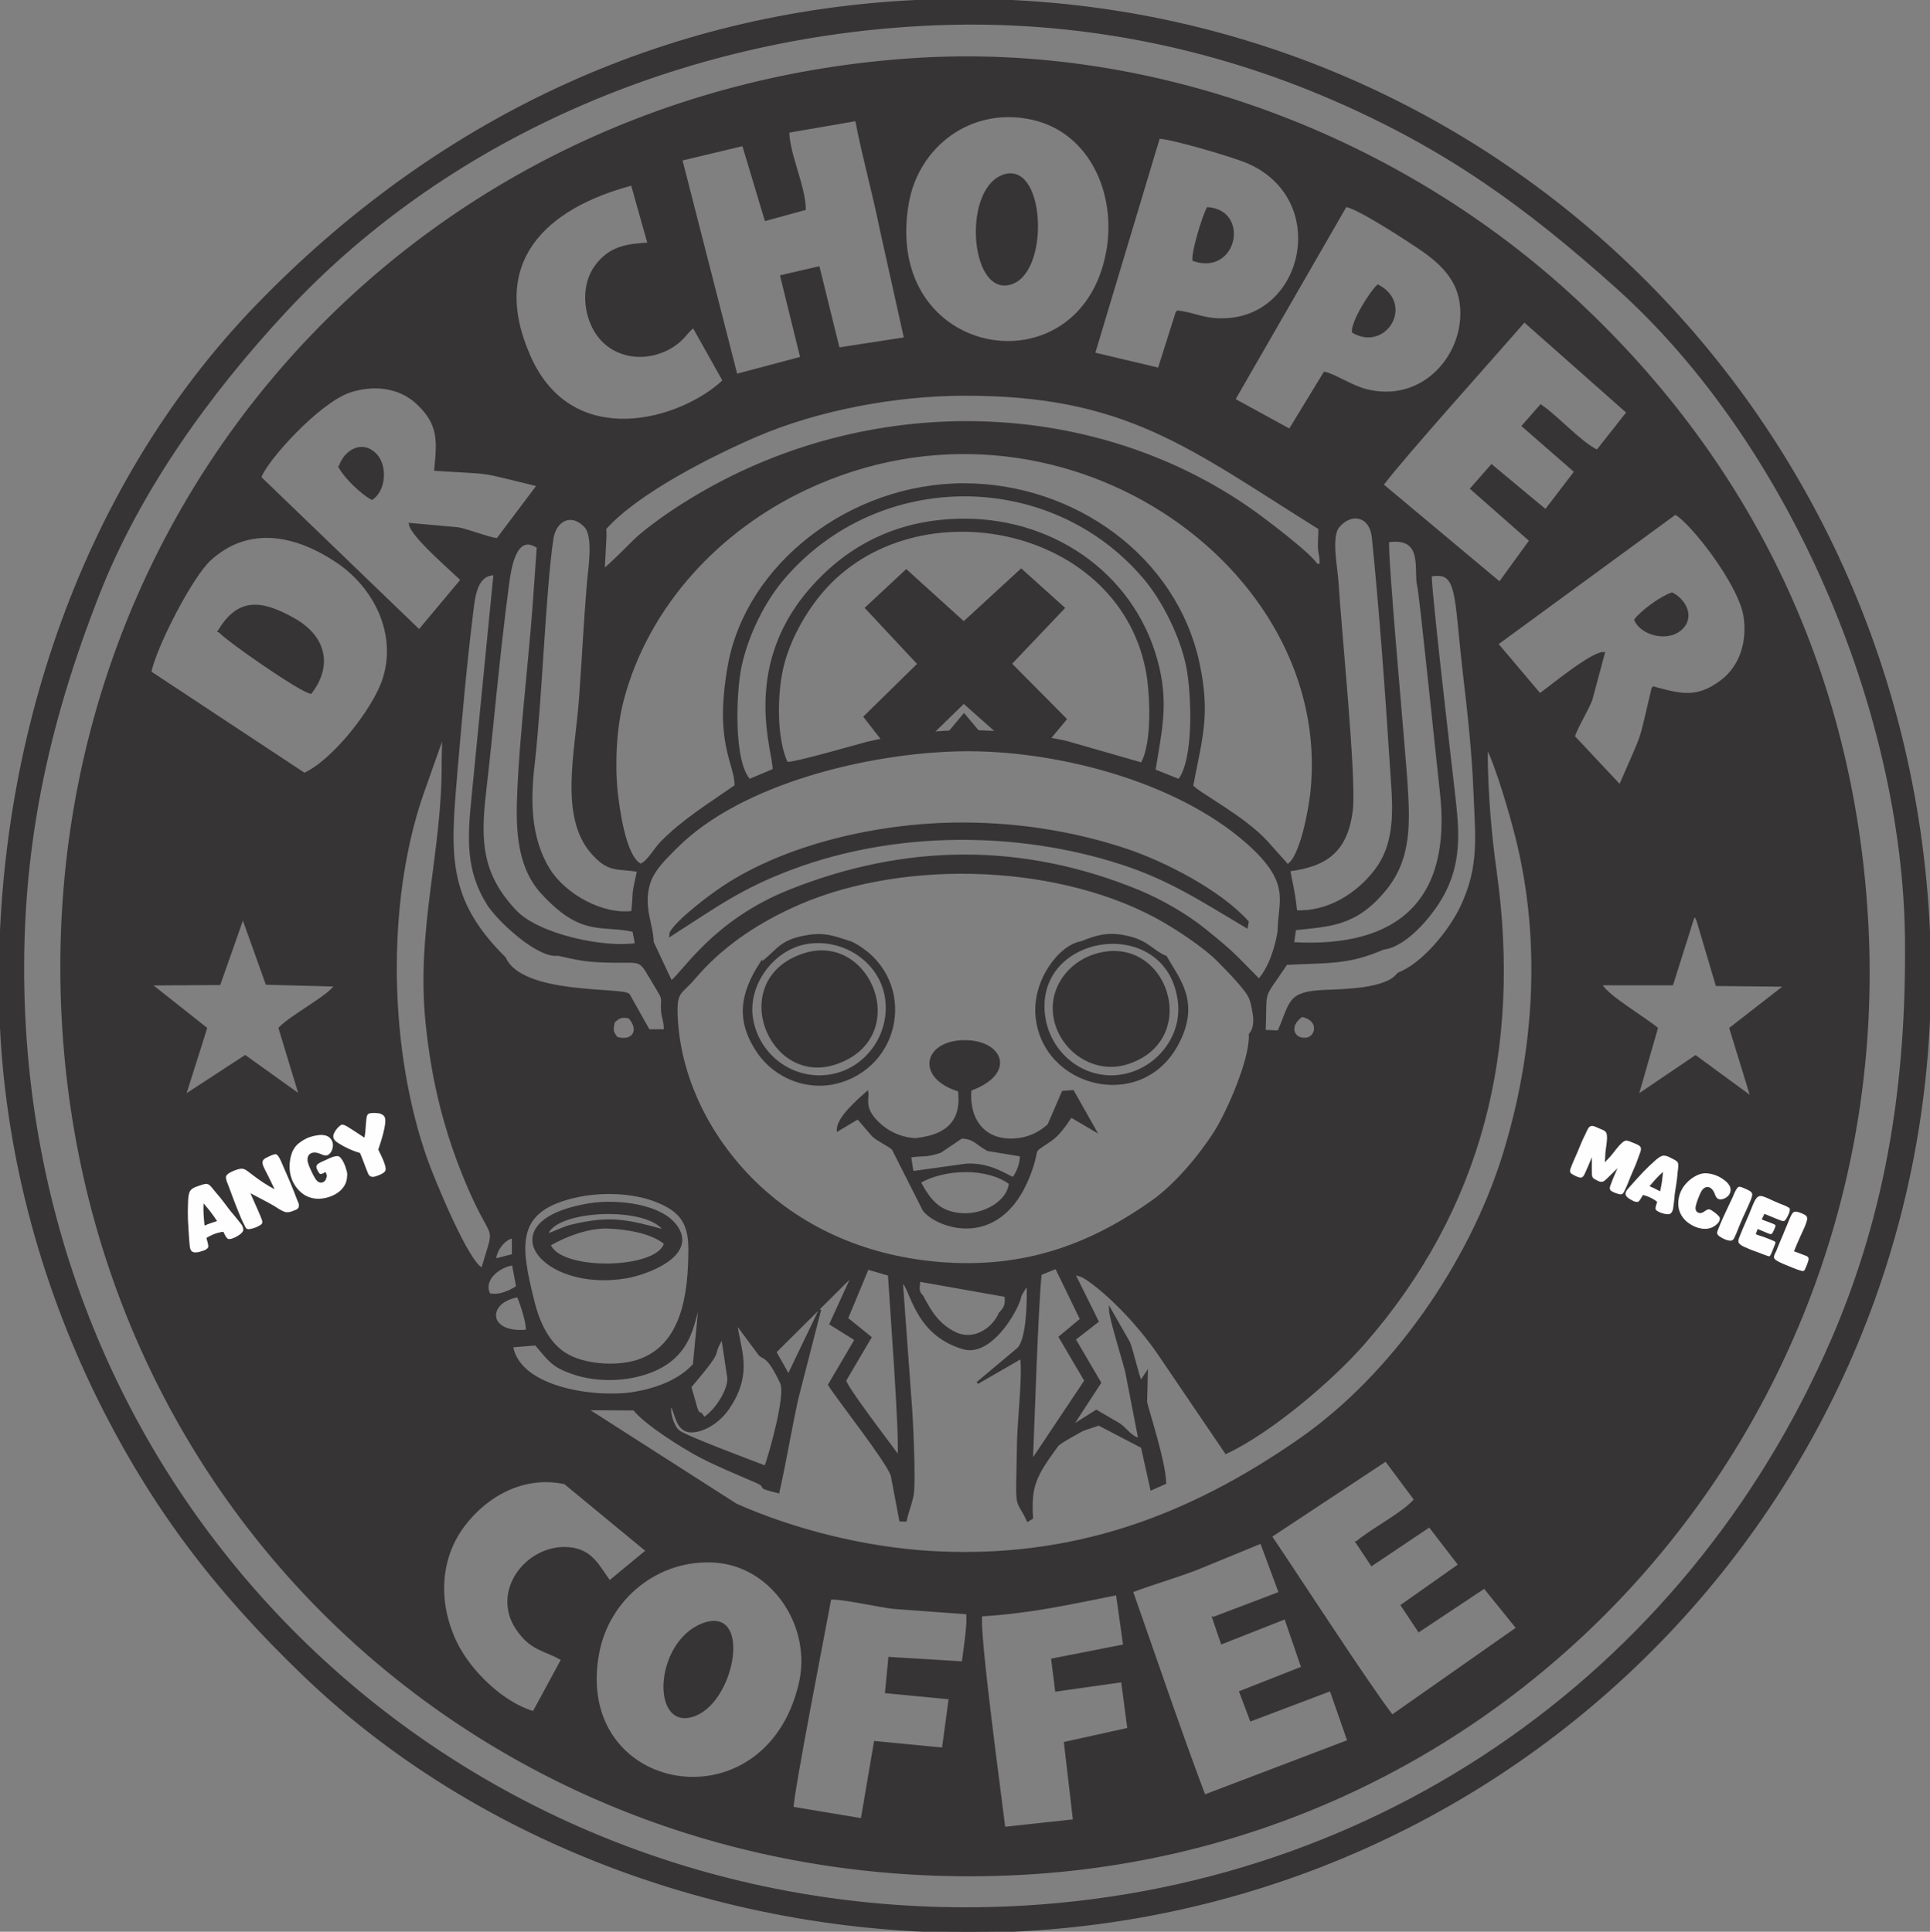 <?xml version="1.0" encoding="UTF-8"?>
<!DOCTYPE svg PUBLIC "-//W3C//DTD SVG 1.1//EN" "http://www.w3.org/Graphics/SVG/1.1/DTD/svg11.dtd">
<!-- Creator: CorelDRAW -->
<svg xmlns="http://www.w3.org/2000/svg" xml:space="preserve" width="64.92mm" height="64.99mm" style="shape-rendering:geometricPrecision; text-rendering:geometricPrecision; image-rendering:optimizeQuality; fill-rule:evenodd; clip-rule:evenodd"
viewBox="0 0 64.92 64.99"
 xmlns:xlink="http://www.w3.org/1999/xlink">
 <rect x="0" y="0" width="64.92" height="64.99" fill="#808080" stroke="none"/>
 <defs>
  <style type="text/css">
   <![CDATA[
    .str0 {stroke:#373435;stroke-width:0.076}
    .fil0 {fill:#373435}
    .fil1 {fill:#FEFEFE;fill-rule:nonzero}
   ]]>
  </style>
 </defs>
 <g id="Capa_x0020_1">
  <g id="_340329152">
   <path id="_339963976" class="fil0 str0" d="M31.657 0.807c4.555,-0.154 9.031,0.721 13.211,2.537 3.788,1.646 6.475,3.59 9.524,6.325 5.803,5.205 9.656,14.217 9.725,21.963 0.042,4.691 -0.595,9.053 -2.461,13.388 -4.959,11.521 -15.794,18.868 -28.34,19.175 -17.7,0.433 -32.129,-13.099 -32.533,-30.834 -0.109,-4.781 0.786,-8.929 2.518,-13.353 1.383,-3.532 3.732,-6.784 6.299,-9.545 5.643,-6.068 13.828,-9.378 22.056,-9.656zm-8.028 53.845c-1.611,0.63 -1.702,3.64 -0.232,3.033 1.322,-0.546 1.837,-3.66 0.232,-3.033zm3.277 1.996c-1.155,4.92 -7.673,3.751 -6.791,-1.024 0.346,-1.874 2.045,-3.24 3.978,-3.087 1.91,0.151 3.267,2.182 2.813,4.111zm-8.421 -14.772c0.542,-0.311 1.299,-0.6 1.95,-0.581 0.597,0.018 1.478,0.148 1.937,0.536 -0.229,0.919 -3.555,0.974 -3.887,0.044zm-0.091 -0.341c0.255,-0.88 3.426,-1.014 3.965,-0.128 -1.233,-0.332 -1.799,-0.493 -3.142,-0.168 -0.296,0.071 -0.609,0.253 -0.823,0.296zm1.447 -1.017c-3.495,0.564 -1.605,2.94 1.231,2.45 0.68,-0.117 2.381,-0.736 1.669,-1.718 -0.538,-0.743 -2.053,-0.869 -2.9,-0.732zm15.274 -6.354c-0.355,-2.849 4.19,-3.477 4.545,-0.456 0.143,1.218 -0.794,2.329 -1.992,2.488 -1.278,0.17 -2.398,-0.792 -2.552,-2.032zm1.262 -2.461c-0.718,0.112 -1.618,1.281 -1.507,2.483 0.219,2.359 3.462,3.196 4.696,1.004 0.822,-1.459 0.056,-2.263 -0.35,-2.996 -0.434,-0.173 -0.586,-0.495 -1.23,-0.656 -0.637,-0.16 -1.028,-0.072 -1.608,0.165zm-11.079 2.604c-0.211,-1.167 0.695,-2.389 1.831,-2.583 1.231,-0.21 2.484,0.6 2.677,1.837 0.19,1.221 -0.647,2.416 -1.861,2.622 -1.265,0.214 -2.426,-0.648 -2.647,-1.876zm0.297 -1.903c-0.656,1.02 -0.824,1.916 -0.095,2.99 0.588,0.866 1.72,1.319 2.785,0.985 2.134,-0.671 2.48,-3.576 0.366,-4.659 -0.719,-0.235 -1.006,-0.36 -1.81,-0.155 -0.66,0.167 -0.805,0.558 -1.246,0.84zm-3.031 -1.026l-0.012 0.089c1.544,-0.988 2.37,-1.614 4.126,-2.266 3.456,-1.282 7.532,-1.285 11.018,-0.163 1.675,0.539 2.767,1.279 4.24,2.148l0.03 -0.172c-0.944,-1.048 -2.817,-2.008 -4.132,-2.441 -1.811,-0.597 -3.775,-0.893 -5.751,-0.862 -2.577,0.04 -5.643,0.723 -7.775,2.148 -0.46,0.307 -1.53,1.118 -1.744,1.519zm14.287 0.75c-0.975,0.297 -1.649,1.282 -1.317,2.339 0.308,0.982 1.363,1.635 2.397,1.298 2.478,-0.806 1.292,-4.36 -1.08,-3.637zm-9.809 -0.018c-2.582,0.838 -1.182,4.41 1.054,3.667 2.569,-0.854 1.196,-4.397 -1.054,-3.667zm3.89 7.662c0.836,-0.484 2.256,-0.536 3.043,0.039 -0.075,0.66 -0.9,1.063 -1.544,1.044 -0.846,-0.025 -1.158,-0.474 -1.499,-1.083zm3.152 -0.13c-0.254,-0.102 -0.798,-0.504 -1.586,-0.455l-1.806 0.251 -0.083 -0.532c0.5,-0.076 0.516,0.012 1.023,-0.159l0.711 -0.48c0.427,0.011 0.492,0.207 0.888,0.421l1.114 0.183c-0,0.288 -0.106,0.549 -0.261,0.772zm-1.449 -2.978c1.542,-0.558 1.062,-1.647 -0.207,-1.632 -1.341,0.016 -1.592,1.224 -0.167,1.656 0.108,0.88 -0.225,1.517 -1.488,1.642 -0.43,-0.032 -0.82,-0.189 -1.136,-0.458 -0.641,-0.547 -0.428,-0.881 -0.467,-1.124 -0.3,0.274 -0.999,0.863 -0.984,1.27l0.671 -0.4 0.511 0.592c0.195,0.17 0.479,0.288 0.664,0.439l1.041 2.059c0.435,0.583 2.688,1.425 3.633,-1.417 0.243,-0.731 -0.036,-0.479 0.607,-0.915 0.312,-0.212 0.503,-0.513 0.714,-0.819l0.809 0.476 -0.747 -1.322 -0.337 0.027 -0.481 1.114c-0.321,0.283 -0.68,0.452 -1.116,0.485 -1.062,0.08 -1.6,-0.673 -1.519,-1.673zm1.057 -30.727c-1.303,0.567 -0.989,4.136 0.38,3.571 1.222,-0.504 1.02,-4.179 -0.38,-3.571zm11.821 5.228c1.082,0.634 2.031,-0.921 0.837,-1.554 -0.242,0.217 -0.867,1.212 -0.837,1.554zm-34.086 4.55c0.181,0.335 0.737,0.879 1.084,1.064 0.43,-0.288 0.489,-1.092 0.136,-1.473 -0.454,-0.488 -1.047,-0.141 -1.219,0.409zm28.722 -6.966c1.431,0.488 1.855,-1.646 0.476,-1.742 -0.146,0.27 -0.513,1.459 -0.476,1.742zm-32.782 12.481c0.299,0.325 2.728,2.013 3.087,2.074 0.731,-0.963 0.432,-1.913 -0.574,-2.475 -1.059,-0.592 -1.842,-0.723 -2.514,0.401zm16.22 26.346c-0.122,-0.081 -0.066,0.037 -0.165,-0.194l-0.204 -0.724c1.245,-1.468 0.616,-0.917 1.081,-1.653l0.204 1.358c0.018,0.435 -0.446,1.122 -0.82,1.35l-0.095 -0.137zm-5.565 -2.349c0.466,0.549 0.577,0.754 1.328,0.994 0.631,0.202 1.382,0.221 2.035,0.073 1.981,-0.45 1.888,-1.918 2.16,-2.463l-0.201 2.082c-0.499,0.546 -1.253,0.821 -2.006,0.951 -1.23,0.212 -3.872,-0.121 -4.117,-1.572l0.801 -0.065zm4.79 2.916c-0.199,-0.191 -0.341,-0.687 -0.242,-0.906 0.21,0.379 0.189,1.033 0.863,0.897 0.422,-0.085 0.817,-0.398 1.049,-0.735 0.862,-1.248 0.35,-2.063 0.283,-2.886l0.775 1.044c0.141,0.175 0.274,-0.026 0.74,0.97 0.186,0.399 -0.356,2.33 -0.53,2.821 -0.337,-0.13 -2.754,-1.029 -2.938,-1.206zm12.713 -5.494l0.842 1.736 -0.717 0.598 0.863 1.468 -1.807 2.708c0.059,-1.354 0.177,-5.172 0.295,-6.296l0.524 -0.214zm-17.802 2.121c-1.371,0.136 -1.388,-0.991 -0.298,-1.163 0.104,0.235 0.333,0.929 0.298,1.163zm11.464 -2.094l0.718 0.208c0.059,0.986 0.403,5.524 0.323,6.122 -0.294,-0.402 -1.712,-2.253 -1.806,-2.557l0.854 -1.454 -0.789 -0.638 0.7 -1.682zm4.448 1.51c-0.25,0.558 -0.909,0.968 -1.527,0.655 -0.549,-0.278 -0.803,-0.692 -1.079,-1.216 -0.175,-0.197 -0.133,-0.237 -0.11,-0.544l2.908 0.515c0.029,0.289 -0.007,0.395 -0.193,0.589zm-17.182 -0.643c-0.246,-0.524 0.363,-0.954 0.805,-1.01l0.141 0.758c-0.264,0.175 -0.636,0.334 -0.946,0.252zm3.009 -3.311c0.786,-0.162 1.807,-0.136 2.563,0.152 0.848,0.323 1.171,0.725 1.168,1.657 -0.005,1.464 -0.209,3.291 -1.806,3.762 -0.696,0.205 -1.771,0.133 -2.387,-0.261 -0.589,-0.376 -0.894,-1.084 -1.061,-1.757 -0.473,-1.903 -0.676,-3.1 1.522,-3.552zm-2.812 2.15c0.012,-0.327 0.318,-0.725 0.604,-0.757l0.003 0.6 -0.606 0.157zm6.107 -8.195c-0.034,-0.869 0.13,-0.735 0.599,-1.286 0.882,-1.035 1.97,-1.78 3.219,-2.367 3.538,-1.665 8.774,-1.553 12.25,0.28 0.665,0.351 1.697,1.028 2.189,1.538 0.325,0.336 0.609,0.616 0.885,0.977 0.18,0.236 0.193,0.349 0.255,0.653 0.06,0.299 0.076,0.591 -0.108,0.821 0.04,0.812 -0.724,2.574 -1.17,3.28 -0.503,0.797 -1.33,1.78 -2.091,2.322 -2.033,1.446 -4.14,2.225 -6.704,2.119 -2.368,-0.098 -4.61,-0.887 -6.372,-2.448 -1.655,-1.465 -2.851,-3.604 -2.952,-5.888zm21.032 -0.012c0.631,0.116 0.524,0.729 0.141,0.774 -0.42,0.049 -0.645,-0.42 -0.141,-0.774zm-23.152 0.213c0.171,-0.173 0.273,-0.213 0.526,-0.163 0.4,0.428 0.137,0.865 -0.425,0.692 -0.165,-0.24 -0.145,-0.24 -0.101,-0.529zm1.316 -2.682c-0.021,-0.637 -0.358,-1.188 -0.123,-1.981 0.14,-0.473 0.582,-0.885 0.919,-1.223 2.174,-2.182 6.475,-3.202 9.541,-3.263 3.138,-0.062 7.262,0.973 9.682,3.122 1.532,1.361 1.044,1.962 1.041,2.972 -0.093,0.568 -0.303,1.224 -0.664,1.637 -0.884,-0.895 -0.853,-0.903 -1.837,-1.699 -0.606,-0.49 -1.467,-0.985 -2.22,-1.295 -3.898,-1.602 -7.839,-1.564 -11.731,-0.008 -2.562,1.024 -3.559,2.749 -3.985,3.063l-0.622 -1.326zm10.947 -7.098l-0.953 0.01 0.48 -0.573 0.473 0.563zm-14.124 7.509c0.465,0.107 0.811,0.189 1.316,0.217 1.745,0.094 1.274,-0.274 2.069,1.02 0.18,0.297 0.089,0.273 0.111,0.628 0.018,0.292 0.105,0.37 0.093,0.684l-0.544 -0 -0.673 -1.198c-0.214,-0.229 -3.599,0.052 -4.171,-1.238 -1.99,-1.969 -1.866,-3.473 -1.63,-6.237 0.169,-1.978 0.301,-3.492 0.54,-5.454 0.061,-0.502 0.143,-1.226 0.75,-1.222l-0.744 7.562c-0.13,1.316 -0.193,2.404 0.523,3.539 0.341,0.541 1.678,1.794 2.358,1.7zm28.253 0.643c-0.369,0.542 -1.828,0.553 -2.475,0.581 -1.253,0.053 -1.109,0.38 -1.547,1.364l-0.47 -0.019c0.057,-1.527 -0.119,-0.982 0.732,-2.262 1.384,-0.077 2.068,0.01 3.261,-0.514 0.808,-0.092 1.728,-1.238 2.076,-1.946 0.559,-1.137 0.421,-2.209 0.28,-3.429 -0.087,-0.758 -0.816,-7.014 -0.76,-7.176 0.937,-0.169 0.807,0.559 1.114,3.25 0.158,1.331 0.311,2.729 0.363,4.064 0.056,1.471 0.204,2.466 -0.448,3.844 -0.378,0.798 -1.301,1.939 -2.127,2.243zm-25.759 -2.077c-1.014,0.132 -2.271,-0.574 -2.803,-1.425 -0.651,-1.041 -0.664,-2.316 -0.523,-3.522 0.252,-2.17 0.376,-5.88 0.633,-7.61 0.092,-0.618 0.632,-0.923 1.108,-0.42 0.323,0.342 0.133,1.448 0.094,1.917 -0.106,1.289 -0.17,2.587 -0.264,3.878 -0.131,1.82 -0.689,4.009 0.442,5.236 0.543,0.59 0.792,0.442 1.509,0.558 -0.215,0.979 -0.107,0.52 -0.195,1.389zm0.127 1.083c-1.071,0.165 -3.278,-0.294 -4.051,-1.106 -1.163,-1.221 -1.224,-2.339 -1.037,-3.972 0.27,-2.354 0.458,-4.635 0.772,-6.99 0.062,-0.463 0.219,-1.833 1.013,-1.289l-0.147 2.06c-0.147,1.904 -0.419,4.229 -0.502,5.993 -0.057,1.225 -0.089,2.62 0.792,3.581 1.328,1.448 1.97,1.033 3.074,1.271l0.085 0.451zm25.213 -1.863c0.863,-1.064 0.776,-2.327 0.691,-3.644 -0.068,-1.048 -0.681,-7.712 -0.609,-8.052 1.248,-0.184 0.886,0.976 1.016,1.505 0.06,0.158 0.697,6.369 0.759,6.892 0.43,3.674 -1.399,5.335 -4.977,5.131l0.069 -0.478c1.196,-0.127 2.058,-0.129 3.052,-1.354zm-3.243 -0.626c1.27,-0.162 1.928,-0.667 2.099,-2.009 0.133,-1.044 -0.394,-6.188 -0.481,-7.697 -0.027,-0.465 -0.259,-1.517 0.042,-1.866 0.44,-0.51 1.082,-0.359 1.156,0.375 0.255,2.534 0.446,5.156 0.608,7.698 0.076,1.197 0.253,2.493 -0.519,3.505 -0.619,0.812 -1.607,1.429 -2.677,1.379 -0.081,-0.763 -0.195,-1.108 -0.229,-1.386zm-16.902 -3.608c-0.388,-0.808 -0.356,-2.321 -0.158,-3.187 0.194,-0.85 0.653,-1.713 1.187,-2.394 3.01,-3.84 10.101,-2.549 11.081,2.447 0.151,0.772 0.227,2.485 -0.172,3.157l-2.547 -0.732c-2.094,-0.451 -4.295,-0.51 -6.659,0.026 -0.374,0.098 -2.529,0.725 -2.732,0.682zm-1.257 0.578c-0.584,-0.634 -0.481,-3.004 -0.299,-3.842 0.225,-1.035 0.765,-2.161 1.456,-2.965 3.194,-3.712 8.982,-3.698 12.124,-0.001 0.654,0.77 1.244,1.976 1.447,2.967 0.178,0.87 0.276,3.145 -0.278,3.842l-0.828 -0.331c0.2,-1.268 0.432,-2.15 0.131,-3.449 -0.697,-3.008 -3.399,-4.96 -6.466,-4.98 -2.127,-0.014 -3.904,0.787 -5.276,2.393 -2.291,2.683 -1.132,5.54 -1.195,6.021l-0.817 0.345zm-3.658 2.847c-0.54,-0.244 -0.759,-1.948 -0.815,-2.507 -0.093,-0.943 -0.03,-2.142 0.215,-3.061 0.846,-3.171 3.23,-5.704 6.15,-7.08 8.486,-3.998 17.871,2.574 17.01,10.261 -0.057,0.507 -0.344,2.163 -0.801,2.405l-0.693 -0.777c-0.782,-0.863 -2.331,-1.648 -2.518,-1.896 0.309,-1.617 0.576,-2.384 0.224,-4.075 -0.761,-3.655 -4.239,-6.066 -7.895,-6.067 -3.817,-0.001 -7.31,2.704 -7.911,6.113 -0.463,2.622 0.231,3.23 0.231,4.03 -0.887,0.62 -1.767,1.155 -2.5,1.904 -0.205,0.209 -0.464,0.675 -0.696,0.75zm-6.656 -3.488c0.03,3.064 -0.866,5.62 -0.54,8.818 0.204,2.002 0.645,3.752 1.437,5.575 0.834,1.919 0.912,1.059 0.432,2.691 -0.477,-0.156 -1.655,-3.042 -1.876,-3.662 -1.296,-3.642 -1.412,-8.588 -0.157,-12.27l0.723 -2.044 -0.019 0.891zm6.432 21.805c0.394,0.495 1.613,1.259 2.217,1.581 0.616,0.328 1.866,0.834 1.99,0.902 0.309,0.17 -0.151,0.108 0.647,0.304 0.237,-1.042 0.407,-2.114 0.64,-3.162l0.764 -2.977 -1.063 2.214 -0.444 -0.789 2.62 -2.605 -0.758 1.661 0.846 0.528 -0.894 1.519c0.331,0.526 1.919,2.526 2.108,3.045l0.288 1.516 0.174 0.006c0.064,-0.288 0.189,-0.602 0.234,-0.856 0.082,-0.467 -0.026,-2.722 -0.073,-3.2l-0.291 -3.991c0.33,0.146 0.393,1.763 2.076,2.249 0.77,0.222 1.505,-0.807 1.787,-1.407 0.227,-0.484 -0.033,-0.142 0.376,-0.765 0.019,0.498 0.012,1.855 -0.323,2.194l-1.37 1.148 1.473 -0.85c0.092,0.512 -0.092,2.168 -0.103,2.84 -0.008,0.482 -0.02,0.965 -0.028,1.447 -0.012,0.773 0.081,0.594 0.354,1.192l0.139 -0.085c-0.07,-1.066 0.097,-1.415 0.857,-2.445 0.08,-0.108 0.858,-0.523 0.863,-0.525l0.528 -0.178 1.455 0.759 0.315 1.417 0.461 -0.204c-0.023,-0.765 -0.617,-2.531 -0.644,-2.735l0.026 -0.971 -0.198 0.298c-0.098,-0.179 -0.272,-0.993 -0.401,-1.32l-0.635 -1.111c0.003,0.272 0.447,1.686 0.549,2.1l0.439 2.26c-0.284,-0.049 -0.438,-0.335 -0.683,-0.499l-0.766 -0.447 -0.84 0.528 0.963 -1.478 -0.857 -1.463 0.774 -0.601 -0.788 -1.589c0.023,0.001 0.057,-0.023 0.069,0.003l0.217 0.071c0.434,0.243 0.987,0.763 1.316,1.097 0.423,0.43 0.899,0.997 1.246,1.507l2.262 3.332c1.488,-0.693 3.55,-2.447 4.62,-3.668 3.993,-4.56 5.282,-9.963 4.444,-15.904 -0.174,-1.236 -0.282,-2.579 -0.299,-3.833l0.019 -0.343c0.344,0.724 0.776,2.2 0.98,3.006 0.896,3.543 0.646,7.3 -0.437,10.765 -1.124,3.596 -3.709,7.344 -6.81,9.512 -3.813,2.665 -7.762,4.093 -12.496,3.803 -2.144,-0.131 -4.546,-0.717 -6.509,-1.595l-5.018 -3.213 1.591 0.008zm26.724 -28.688l-0.043 -0.002 -0.013 -0.022 0.057 0.024zm-0.808 -0.999c-0.044,-0.018 -0.092,-0.03 -0.143,-0.036l0.111 -0.006 0.032 0.042zm-2.934 1.308c-0.187,-0.365 -1.871,-1.63 -2.31,-1.933 -4.87,-3.365 -11.299,-3.76 -16.71,-1.364 -0.948,0.42 -1.862,0.927 -2.715,1.5 -0.339,0.227 -0.922,0.653 -1.207,0.929 -0.232,0.225 -0.888,0.897 -1.063,1.006l0.06 -1.133 -0.006 -0.256c1.086,-1.217 3.562,-2.468 5.086,-3.124 2.054,-0.884 4.65,-1.37 6.913,-1.381 5.528,-0.028 7.639,1.763 12.029,4.502 0.003,0.236 -0.029,0.465 -0.014,0.697 0.004,0.063 0.048,0.287 0.049,0.294 0.009,0.392 0.059,0.138 -0.112,0.264zm11.934 0.938c0.512,0.265 0.752,0.908 0.194,1.271 -0.436,0.283 -1.218,0.087 -1.428,-0.386 0.242,-0.31 0.874,-0.765 1.234,-0.885zm-0.643 3.158c0.935,0.252 1.479,0.413 2.309,-0.214 0.662,-0.501 0.902,-1.343 0.778,-2.172 -0.164,-1.102 -1.83,-3.215 -2.335,-3.465l-5.994 4.386 1.44 1.703c0.399,-0.288 1.756,-1.411 2.147,-1.393l-0.419 1.567c-0.162,0.404 -0.467,0.876 -0.591,1.238l1.557 1.66c0.881,-2.039 0.608,-1.239 1.109,-3.31zm-3.771 -9.48c0.551,0.372 1.335,1.256 1.899,1.522l1.022 -1.296 -3.476 -3.074c-1.073,1.241 -4.004,4.493 -4.774,5.511l3.946 3.3 1.034 -1.425 -1.986 -1.748 0.68 -0.774 1.818 1.512 1 -1.309 -1.763 -1.538 0.599 -0.682zm-18.824 40.695c1.701,-0.105 2.928,-0.39 4.571,-0.715l0.243 1.73 -2.421 0.475 0.131 1.038 2.22 -0.314 0.212 1.608 -2.134 0.471 0.304 2.609 -2.352 0.254c-0.116,-0.984 -0.892,-6.668 -0.774,-7.157zm-0.616 1.589l-2.47 -0.15 -0.11 1.146 2.143 0.206 -0.23 1.699 -2.288 -0.221 -0.442 2.598 -2.333 -0.388c-0.027,-0.374 1.103,-6.151 1.266,-7.038 0.277,-0.058 1.705,0.266 2.156,0.309l2.453 0.179c0.06,0.294 -0.098,1.302 -0.145,1.659zm8.426 -1.497l0.287 0.841 2.135 -0.841 0.572 1.666 -2.085 0.822 0.356 0.946 2.682 -1.014 0.599 1.716 -4.846 1.844c-0.795,-2.098 -1.68,-4.716 -2.442,-6.878 0.731,-0.272 1.452,-0.476 2.193,-0.76l2.158 -0.886 0.629 1.695 -2.237 0.849zm-21.901 1.395l-0.964 1.778c-1.05,-0.302 -2.148,-1.381 -2.613,-2.341 -0.619,-1.278 -0.612,-2.782 0.258,-3.941 0.785,-1.045 2.053,-1.728 3.409,-1.429l2.758 2.275 -1.257 1.039c-0.382,-0.515 -0.596,-1.058 -1.376,-1.122 -1.38,-0.114 -2.596,1.433 -1.738,2.707 0.484,0.719 0.923,0.684 1.523,1.034zm26.725 -3.941l0.503 0.756 1.943 -1.304 1.005 1.306 -1.932 1.363 0.571 0.858 2.203 -1.464 1.107 1.369 -4.211 2.954c-0.783,-1.008 -3.162,-4.683 -4.082,-6.041l3.871 -2.559 0.986 1.323c-0.404,0.476 -1.461,1.004 -1.963,1.439zm8.216 -18.778l2.392 0.001 0.718 -2.274c0.113,0.042 0.028,-0.135 0.143,0.145l0.639 2.152 2.313 0.023 -1.85 1.44 0.716 2.331 -1.892 -1.387 -1.958 1.326 0.653 -2.272c-0.393,-0.335 -1.735,-1.118 -1.876,-1.485zm-44.447 1.481l0.69 2.272 -1.85 -1.326 -2.038 1.33 0.718 -2.272 -1.869 -1.479 2.323 -0.015 0.789 -2.243 0.799 2.233 2.312 0.061c-0.19,0.355 -1.504,1.038 -1.873,1.438zm0.83 -8.553l-5.186 -3.425c0.172,-0.85 1.383,-3.221 2.018,-3.796 1.317,-1.193 2.909,-0.833 4.263,0.072 1.276,0.853 2.071,2.434 1.569,3.973 -0.328,1.007 -1.709,2.755 -2.664,3.175zm4.409 -10.236c2.126,0.139 1.291,0.007 3.451,0.525l-1.369 1.819c-0.378,-0.061 -0.895,-0.281 -1.321,-0.37l-1.616 -0.145c0.049,0.387 1.388,1.532 1.74,1.876l-1.431 1.71 -5.348 -5.153c0.159,-0.541 1.956,-2.545 3.013,-2.895 0.796,-0.264 1.666,-0.172 2.273,0.395 0.76,0.71 0.695,1.274 0.607,2.238zm29.907 -3.257l-1.171 1.92 -1.87 -1.023 3.754 -6.519c0.412,0.059 1.992,1.093 2.425,1.382 0.899,0.601 1.553,1.247 1.46,2.449 -0.11,1.435 -1.416,2.81 -3.176,2.379 -0.519,-0.127 -1.098,-0.531 -1.422,-0.588zm-4.96 -2.063l-0.611 1.928 -2.185 -0.517 2.182 -7.264c0.438,0.008 2.488,0.618 2.957,0.814 2.833,1.187 2.009,5.169 -0.689,5.299 -0.767,0.037 -1.025,-0.192 -1.655,-0.26zm-2.347 -2.005c-0.884,4.787 -7.625,3.66 -6.716,-1.634 0.333,-1.94 2.127,-3.308 4.188,-2.853 1.984,0.438 2.886,2.55 2.528,4.487zm-13.918 2.516l1.017 1.813c-1.412,1.342 -5.092,2.444 -6.533,-0.809 -1.415,-3.194 0.514,-5.017 3.447,-5.796l0.562 1.997c-0.744,0.04 -1.317,0.121 -1.788,0.773 -0.422,0.584 -0.385,1.431 -0.072,2.047 0.518,1.021 1.758,1.205 2.672,0.62 0.378,-0.242 0.466,-0.49 0.695,-0.644zm3.185 -6.564l2.289 -0.395c0.233,1.223 0.581,2.448 0.827,3.673l0.817 3.676 -2.239 0.346 -0.673 -2.728 -1.253 0.29 0.676 2.745 -2.189 0.581 -1.855 -7.247 2.086 -0.498 0.756 2.52 1.313 -0.36c-0.017,-0.792 -0.553,-1.862 -0.555,-2.603zm-24.405 29.751c0.866,17.142 14.924,29.667 32.03,28.869 16.967,-0.791 29.694,-15.372 28.655,-32.236 -0.5,-8.111 -3.831,-15.159 -9.761,-20.686 -5.899,-5.498 -14.124,-8.643 -22.202,-8.141 -17.021,1.057 -29.582,15.155 -28.722,32.194zm28.788 -34.147c-8.668,0.396 -16.249,4.049 -22.242,10.238 -6.066,6.263 -8.916,15.235 -8.635,23.843 0.145,4.451 1.319,8.931 3.288,12.919 1.822,3.69 3.975,6.493 6.933,9.332 6.245,5.993 15.231,8.973 23.811,8.588 18.022,-0.809 31.857,-15.996 30.809,-34.047 -1.042,-17.949 -15.923,-31.696 -33.964,-30.872z"/>
   <path id="_339963904" class="fil0" d="M29.083 20.45l1.763 1.886 -1.81 1.776 0.615 0.79c0.213,-0.001 1.616,-0.139 1.745,-0.224l1.023 -0.996 1.078 0.958 1.824 0.241 0.573 -0.689 -1.848 -1.862 1.784 -1.877 -1.48 -1.332 -1.932 1.776 -1.935 -1.752 -1.4 1.306z"/>
   <path id="_339963328" class="fil1" d="M8.167 41.428c-0.014,0.026 -0.037,0.053 -0.07,0.08 -0.033,0.027 -0.07,0.053 -0.111,0.078 -0.041,0.024 -0.082,0.045 -0.124,0.062 -0.042,0.017 -0.077,0.028 -0.105,0.034 -0.013,0.002 -0.028,0.003 -0.043,0.004 -0.015,0.001 -0.028,-0.001 -0.041,-0.006 -0.015,-0.006 -0.03,-0.019 -0.047,-0.038 -0.017,-0.02 -0.032,-0.042 -0.045,-0.067 -0.014,-0.025 -0.027,-0.05 -0.039,-0.074 -0.012,-0.025 -0.021,-0.043 -0.027,-0.057 -0.023,-0.001 -0.044,0.001 -0.065,0.005 -0.021,0.004 -0.042,0.008 -0.062,0.013 -0.079,0.017 -0.155,0.041 -0.229,0.074 -0.074,0.032 -0.145,0.069 -0.214,0.11 0.002,0.004 0.003,0.013 0.006,0.028 0.002,0.015 0.004,0.025 0.006,0.028 0.004,0.015 0.01,0.034 0.017,0.059 0.007,0.025 0.014,0.05 0.02,0.076 0.006,0.026 0.01,0.051 0.012,0.076 0.002,0.025 0,0.043 -0.007,0.057 -0.006,0.011 -0.015,0.021 -0.027,0.033 -0.013,0.011 -0.026,0.022 -0.042,0.032 -0.015,0.009 -0.031,0.018 -0.046,0.025 -0.015,0.007 -0.029,0.013 -0.04,0.015 -0.04,0.011 -0.08,0.023 -0.119,0.037 -0.039,0.013 -0.08,0.021 -0.122,0.022 -0.019,0.002 -0.039,0.002 -0.059,0.001 -0.02,-0.002 -0.039,-0.007 -0.057,-0.016 -0.03,-0.012 -0.053,-0.034 -0.07,-0.065 -0.019,-0.039 -0.03,-0.08 -0.034,-0.124 -0.004,-0.043 -0.008,-0.086 -0.012,-0.13 -0.002,-0.015 -0.005,-0.044 -0.007,-0.086 -0.002,-0.042 -0.005,-0.089 -0.01,-0.143 -0.004,-0.053 -0.008,-0.11 -0.011,-0.168 -0.003,-0.059 -0.007,-0.115 -0.01,-0.169 -0.003,-0.054 -0.006,-0.101 -0.008,-0.142 -0.002,-0.041 -0.003,-0.07 -0.004,-0.086 -0.003,-0.099 -0.004,-0.197 -0.003,-0.294 0.001,-0.097 0.004,-0.195 0.009,-0.293 0,-0.018 0.001,-0.037 0.001,-0.056 0,-0.018 0.002,-0.036 0.005,-0.054 0.004,-0.038 0.009,-0.077 0.016,-0.114 0.007,-0.037 0.019,-0.074 0.036,-0.11 0.022,-0.04 0.053,-0.073 0.094,-0.1 0.041,-0.026 0.082,-0.046 0.123,-0.06 0.009,-0.004 0.025,-0.01 0.051,-0.018 0.025,-0.009 0.051,-0.018 0.079,-0.027 0.028,-0.01 0.054,-0.018 0.078,-0.025 0.025,-0.007 0.042,-0.012 0.051,-0.014 0.021,-0.005 0.041,-0.008 0.063,-0.011 0.021,-0.003 0.042,-0 0.061,0.008 0.026,0.008 0.049,0.021 0.069,0.04 0.02,0.019 0.04,0.039 0.059,0.059 0.004,0.004 0.013,0.015 0.026,0.032 0.013,0.017 0.028,0.035 0.045,0.055 0.016,0.02 0.031,0.038 0.044,0.055 0.013,0.017 0.022,0.028 0.026,0.032 0.051,0.058 0.101,0.117 0.15,0.177 0.049,0.06 0.097,0.121 0.143,0.183 0.05,0.065 0.098,0.129 0.144,0.192 0.046,0.063 0.096,0.124 0.149,0.183 0.012,0.013 0.033,0.038 0.062,0.075 0.03,0.036 0.061,0.075 0.095,0.116 0.034,0.041 0.064,0.08 0.092,0.117 0.028,0.037 0.047,0.063 0.057,0.077 0.002,0.004 0.003,0.008 0.004,0.013 0.001,0.005 0.003,0.01 0.004,0.014 0.015,0.025 0.024,0.053 0.028,0.085 0.004,0.032 -0,0.061 -0.014,0.087zm-1.286 -0.195c0.069,-0.031 0.138,-0.059 0.208,-0.083 0.07,-0.025 0.141,-0.048 0.211,-0.069 -0.067,-0.106 -0.139,-0.209 -0.215,-0.307 -0.076,-0.099 -0.156,-0.195 -0.238,-0.288 -0.006,0.125 -0.006,0.25 0.002,0.374 0.008,0.124 0.018,0.249 0.032,0.374zm1.866 -0.013c-0.047,0.03 -0.095,0.054 -0.146,0.074 -0.051,0.019 -0.103,0.035 -0.157,0.048 -0.022,0.005 -0.045,0.009 -0.069,0.012 -0.023,0.003 -0.045,-0.001 -0.066,-0.011 -0.02,-0.008 -0.035,-0.022 -0.045,-0.042 -0.011,-0.02 -0.021,-0.039 -0.03,-0.058 -0.05,-0.095 -0.096,-0.191 -0.137,-0.288 -0.041,-0.097 -0.081,-0.195 -0.121,-0.295 -0.046,-0.119 -0.092,-0.237 -0.137,-0.354 -0.045,-0.117 -0.089,-0.236 -0.132,-0.356 -0.011,-0.03 -0.022,-0.061 -0.034,-0.091 -0.012,-0.031 -0.024,-0.061 -0.037,-0.09 -0.003,-0.007 -0.006,-0.018 -0.011,-0.032 -0.004,-0.015 -0.008,-0.03 -0.012,-0.047 -0.004,-0.017 -0.008,-0.033 -0.011,-0.048 -0.003,-0.015 -0.004,-0.026 -0.003,-0.032 0,-0.029 0.01,-0.054 0.03,-0.077 0.02,-0.023 0.041,-0.042 0.063,-0.057 0.047,-0.03 0.096,-0.056 0.148,-0.078 0.052,-0.022 0.105,-0.041 0.159,-0.058 0.029,-0.008 0.059,-0.015 0.088,-0.019 0.03,-0.004 0.06,-0.004 0.091,0.002 0.034,0.008 0.069,0.023 0.105,0.045 0.043,0.029 0.084,0.059 0.123,0.091 0.039,0.032 0.079,0.062 0.12,0.092 0.114,0.087 0.23,0.168 0.347,0.245 0.117,0.077 0.239,0.148 0.364,0.214 -0.038,-0.08 -0.076,-0.159 -0.114,-0.238 -0.038,-0.079 -0.078,-0.159 -0.118,-0.24 -0.023,-0.045 -0.046,-0.091 -0.07,-0.136 -0.023,-0.045 -0.046,-0.091 -0.067,-0.137 -0.009,-0.022 -0.018,-0.046 -0.026,-0.07 -0.008,-0.024 -0.012,-0.048 -0.012,-0.073 -0.002,-0.042 0.012,-0.078 0.041,-0.106 0.02,-0.021 0.042,-0.038 0.067,-0.051 0.025,-0.014 0.05,-0.026 0.076,-0.037 0.014,-0.006 0.033,-0.015 0.057,-0.027 0.024,-0.012 0.05,-0.024 0.077,-0.034 0.027,-0.011 0.054,-0.019 0.08,-0.025 0.026,-0.006 0.046,-0.007 0.06,-0.002 0.021,0.007 0.043,0.025 0.064,0.053 0.021,0.028 0.041,0.059 0.06,0.094 0.019,0.035 0.036,0.07 0.05,0.104 0.015,0.035 0.026,0.062 0.035,0.083 0.088,0.2 0.175,0.399 0.259,0.598 0.084,0.199 0.164,0.401 0.241,0.606 0.007,0.021 0.016,0.043 0.028,0.065 0.011,0.022 0.019,0.044 0.025,0.066 0.004,0.021 0.006,0.042 0.005,0.066 -0.001,0.023 -0.007,0.044 -0.018,0.063 -0.01,0.019 -0.026,0.035 -0.045,0.048 -0.02,0.013 -0.04,0.024 -0.059,0.03 -0.004,0.001 -0.011,0.004 -0.021,0.007 -0.011,0.003 -0.022,0.008 -0.033,0.012 -0.011,0.005 -0.022,0.009 -0.032,0.014 -0.011,0.004 -0.018,0.007 -0.021,0.009 -0.028,0.01 -0.057,0.018 -0.086,0.024 -0.029,0.006 -0.058,0.008 -0.088,0.006 -0.026,0.001 -0.052,-0.003 -0.077,-0.012 -0.025,-0.009 -0.05,-0.019 -0.073,-0.032 -0.051,-0.024 -0.099,-0.051 -0.146,-0.081 -0.047,-0.03 -0.093,-0.06 -0.14,-0.089 -0.13,-0.076 -0.261,-0.148 -0.393,-0.215 -0.132,-0.068 -0.265,-0.138 -0.4,-0.21 0.008,0.019 0.022,0.051 0.042,0.096 0.02,0.045 0.043,0.096 0.068,0.154 0.025,0.058 0.052,0.119 0.081,0.183 0.028,0.065 0.055,0.126 0.081,0.183 0.025,0.058 0.047,0.109 0.065,0.155 0.018,0.045 0.031,0.078 0.039,0.097 0.009,0.022 0.017,0.046 0.022,0.07 0.005,0.024 0.004,0.047 -0.003,0.069 -0.006,0.015 -0.015,0.028 -0.028,0.039 -0.013,0.011 -0.026,0.022 -0.04,0.032zm2.602 -1.087c-0.09,0.062 -0.19,0.11 -0.299,0.143 -0.11,0.033 -0.22,0.051 -0.33,0.055 -0.073,0 -0.147,-0.008 -0.221,-0.025 -0.073,-0.017 -0.143,-0.042 -0.208,-0.076 -0.053,-0.029 -0.103,-0.063 -0.15,-0.102 -0.047,-0.039 -0.091,-0.082 -0.131,-0.129 -0.053,-0.063 -0.1,-0.133 -0.14,-0.207 -0.04,-0.075 -0.07,-0.154 -0.091,-0.237 -0.032,-0.123 -0.044,-0.251 -0.037,-0.381 0.007,-0.131 0.032,-0.257 0.074,-0.379 0.023,-0.067 0.056,-0.13 0.099,-0.19 0.043,-0.06 0.093,-0.112 0.151,-0.154 0.07,-0.056 0.146,-0.104 0.227,-0.143 0.081,-0.04 0.166,-0.069 0.253,-0.09 0.049,-0.01 0.098,-0.019 0.148,-0.027 0.05,-0.008 0.1,-0.01 0.15,-0.007 0.032,0.003 0.063,0.008 0.093,0.014 0.03,0.006 0.06,0.017 0.088,0.032 0.053,0.029 0.096,0.071 0.13,0.126 0.018,0.033 0.031,0.07 0.038,0.109 0.008,0.04 0.008,0.078 0.002,0.116 -0.005,0.033 -0.013,0.066 -0.025,0.101 -0.012,0.035 -0.028,0.066 -0.049,0.094 -0.021,0.028 -0.045,0.051 -0.071,0.07 -0.027,0.018 -0.057,0.028 -0.09,0.027 -0.035,0 -0.069,-0.006 -0.102,-0.02 -0.033,-0.013 -0.067,-0.027 -0.102,-0.041 -0.035,-0.014 -0.071,-0.025 -0.11,-0.032 -0.039,-0.007 -0.077,-0.008 -0.116,-0.002 -0.025,0.004 -0.05,0.012 -0.074,0.024 -0.025,0.011 -0.046,0.028 -0.063,0.05 -0.016,0.019 -0.029,0.041 -0.036,0.066 -0.008,0.025 -0.012,0.051 -0.013,0.078 -0.002,0.038 0.002,0.076 0.013,0.114 0.011,0.038 0.023,0.076 0.037,0.113 0.031,0.073 0.063,0.145 0.097,0.218 0.034,0.073 0.072,0.143 0.115,0.21 0.017,0.03 0.038,0.057 0.066,0.083 0.027,0.025 0.057,0.042 0.089,0.051 0.029,0.006 0.059,0.004 0.09,-0.007 0.031,-0.011 0.057,-0.027 0.076,-0.048 0.015,-0.017 0.027,-0.035 0.034,-0.054 0.007,-0.019 0.014,-0.039 0.02,-0.058 0.002,-0.009 0.005,-0.018 0.009,-0.027 0.004,-0.009 0.005,-0.018 0.005,-0.028 0.001,-0.007 -0.002,-0.021 -0.01,-0.042 -0.008,-0.021 -0.013,-0.035 -0.014,-0.043 -0.002,-0.005 -0.005,-0.014 -0.009,-0.025 -0.004,-0.012 -0.008,-0.018 -0.013,-0.02 -0.003,-0.001 -0.005,-0.001 -0.009,0.001 -0.003,0.001 -0.006,0.003 -0.008,0.003 -0.019,0.008 -0.036,0.018 -0.052,0.028 -0.016,0.011 -0.034,0.019 -0.053,0.026 -0.011,0.003 -0.023,0.004 -0.035,0.004 -0.012,0 -0.024,-0.003 -0.034,-0.008 -0.007,-0.003 -0.015,-0.011 -0.024,-0.024 -0.008,-0.013 -0.017,-0.026 -0.026,-0.041 -0.009,-0.014 -0.017,-0.029 -0.024,-0.042 -0.007,-0.014 -0.012,-0.025 -0.016,-0.033 -0.011,-0.02 -0.018,-0.042 -0.024,-0.067 -0.005,-0.024 -0.003,-0.047 0.007,-0.067 0.013,-0.028 0.035,-0.051 0.065,-0.07 0.037,-0.024 0.075,-0.044 0.115,-0.061 0.04,-0.017 0.079,-0.035 0.118,-0.053 0.053,-0.024 0.106,-0.049 0.158,-0.073 0.052,-0.024 0.107,-0.042 0.165,-0.054 0.019,-0.004 0.037,-0.007 0.056,-0.008 0.019,-0.002 0.037,-0 0.055,0.004 0.037,0.015 0.068,0.041 0.094,0.077 0.032,0.042 0.059,0.086 0.082,0.133 0.023,0.046 0.042,0.094 0.059,0.142 0.018,0.052 0.034,0.104 0.048,0.156 0.014,0.052 0.018,0.104 0.011,0.156 -0.002,0.001 -0.003,0.003 -0.003,0.007 -0,0.004 0,0.007 0.001,0.009 -0.003,0.095 -0.025,0.185 -0.067,0.27 -0.029,0.057 -0.066,0.11 -0.111,0.159 -0.045,0.049 -0.094,0.091 -0.148,0.128zm1.547 -0.675c-0.024,0.016 -0.049,0.031 -0.075,0.044 -0.026,0.013 -0.053,0.025 -0.081,0.037 -0.03,0.011 -0.06,0.021 -0.09,0.032 -0.03,0.011 -0.062,0.018 -0.095,0.022 -0.036,0.003 -0.068,-0.004 -0.098,-0.021 -0.03,-0.017 -0.053,-0.043 -0.069,-0.076 -0.006,-0.014 -0.016,-0.039 -0.031,-0.076 -0.015,-0.037 -0.031,-0.079 -0.05,-0.126 -0.019,-0.047 -0.038,-0.097 -0.057,-0.15 -0.019,-0.053 -0.038,-0.103 -0.057,-0.15 -0.019,-0.047 -0.036,-0.089 -0.05,-0.126 -0.015,-0.037 -0.025,-0.062 -0.03,-0.076 -0.126,-0.037 -0.247,-0.082 -0.365,-0.135 -0.118,-0.053 -0.232,-0.115 -0.343,-0.184 -0.025,-0.016 -0.05,-0.033 -0.075,-0.05 -0.025,-0.017 -0.047,-0.037 -0.066,-0.059 -0.016,-0.018 -0.029,-0.039 -0.039,-0.063 -0.01,-0.024 -0.015,-0.048 -0.015,-0.07 0.001,-0.037 0.009,-0.072 0.026,-0.106 0.017,-0.034 0.035,-0.066 0.054,-0.096 0.009,-0.012 0.022,-0.029 0.04,-0.051 0.017,-0.022 0.036,-0.042 0.055,-0.062 0.019,-0.019 0.039,-0.036 0.059,-0.051 0.02,-0.015 0.038,-0.023 0.053,-0.026 0.027,-0.003 0.054,0 0.081,0.01 0.027,0.01 0.051,0.022 0.073,0.035 0.013,0.007 0.036,0.02 0.068,0.04 0.032,0.02 0.068,0.043 0.109,0.069 0.041,0.026 0.084,0.053 0.129,0.083 0.045,0.03 0.088,0.058 0.129,0.085 0.041,0.027 0.077,0.05 0.108,0.071 0.031,0.021 0.054,0.035 0.067,0.044 0.019,-0.11 0.031,-0.221 0.038,-0.332 0.006,-0.111 0.016,-0.221 0.029,-0.331 0.002,-0.023 0.008,-0.048 0.017,-0.073 0.009,-0.025 0.022,-0.046 0.04,-0.061 0.015,-0.013 0.037,-0.021 0.067,-0.027 0.029,-0.005 0.061,-0.008 0.094,-0.009 0.033,-0.001 0.065,0 0.096,0.002 0.031,0.002 0.056,0.005 0.075,0.007 0.032,0.003 0.063,0.01 0.093,0.022 0.03,0.012 0.059,0.029 0.084,0.05 0.029,0.025 0.048,0.056 0.058,0.095 0.006,0.03 0.009,0.06 0.009,0.09 -0.001,0.03 -0.003,0.06 -0.006,0.09 -0.006,0.054 -0.014,0.106 -0.025,0.158 -0.011,0.052 -0.023,0.104 -0.035,0.156 -0.025,0.096 -0.051,0.191 -0.08,0.283 -0.028,0.093 -0.059,0.185 -0.091,0.279 0.014,0.033 0.036,0.08 0.068,0.141 0.031,0.061 0.061,0.126 0.09,0.195 0.029,0.069 0.053,0.135 0.071,0.198 0.019,0.064 0.024,0.113 0.017,0.149 -0.004,0.02 -0.013,0.039 -0.026,0.057 -0.014,0.018 -0.029,0.033 -0.047,0.044z"/>
   <path id="_339963496" class="fil1" d="M54.486 40.177c-0.042,-0.007 -0.083,-0.018 -0.123,-0.032 -0.04,-0.014 -0.079,-0.031 -0.118,-0.051 -0.015,-0.008 -0.028,-0.016 -0.041,-0.024 -0.013,-0.008 -0.024,-0.019 -0.033,-0.031 -0.016,-0.018 -0.023,-0.037 -0.021,-0.058 -0.001,-0.018 0.001,-0.037 0.006,-0.056 0.005,-0.019 0.011,-0.036 0.018,-0.053 0.035,-0.097 0.073,-0.192 0.112,-0.287 0.039,-0.094 0.08,-0.189 0.124,-0.284 -0.009,0.009 -0.024,0.023 -0.044,0.044 -0.02,0.02 -0.043,0.043 -0.07,0.069 -0.026,0.026 -0.055,0.054 -0.085,0.083 -0.03,0.029 -0.059,0.057 -0.085,0.083 -0.026,0.026 -0.05,0.049 -0.071,0.069 -0.021,0.02 -0.036,0.034 -0.044,0.041 -0.015,0.015 -0.033,0.029 -0.051,0.042 -0.019,0.013 -0.039,0.021 -0.06,0.025 -0.028,0.006 -0.055,0.005 -0.083,-0.003 -0.027,-0.008 -0.054,-0.018 -0.079,-0.031 -0.003,-0.001 -0.009,-0.005 -0.018,-0.011 -0.009,-0.006 -0.015,-0.009 -0.019,-0.01 -0.025,-0.01 -0.048,-0.022 -0.07,-0.036 -0.022,-0.014 -0.041,-0.031 -0.055,-0.052 -0.012,-0.018 -0.02,-0.038 -0.024,-0.06 -0.003,-0.022 -0.005,-0.043 -0.006,-0.063 -0.001,-0.011 -0.001,-0.032 -0.001,-0.061 0,-0.03 -0,-0.063 -0.001,-0.1 -0.001,-0.037 -0.001,-0.077 0,-0.119 0.001,-0.042 0.001,-0.082 0.001,-0.118 0,-0.037 0,-0.07 -0,-0.099 -0,-0.029 0,-0.049 0.002,-0.061 -0.008,0.02 -0.025,0.058 -0.049,0.115 -0.024,0.057 -0.049,0.117 -0.076,0.18 -0.027,0.064 -0.053,0.123 -0.078,0.179 -0.025,0.056 -0.043,0.093 -0.053,0.113 -0.009,0.018 -0.021,0.036 -0.034,0.053 -0.013,0.018 -0.029,0.031 -0.049,0.039 -0.017,0.007 -0.036,0.009 -0.057,0.004 -0.021,-0.004 -0.04,-0.008 -0.058,-0.012 -0.016,-0.005 -0.037,-0.013 -0.064,-0.025 -0.026,-0.012 -0.054,-0.025 -0.082,-0.04 -0.028,-0.015 -0.054,-0.03 -0.077,-0.046 -0.023,-0.016 -0.039,-0.031 -0.047,-0.045 -0.004,-0.011 -0.008,-0.023 -0.01,-0.035 -0.002,-0.013 -0.002,-0.025 -0.001,-0.037 0.004,-0.027 0.018,-0.071 0.043,-0.133 0.024,-0.062 0.051,-0.128 0.081,-0.197 0.029,-0.07 0.058,-0.135 0.086,-0.196 0.028,-0.061 0.047,-0.104 0.057,-0.129 0.032,-0.076 0.063,-0.152 0.093,-0.227 0.03,-0.075 0.063,-0.149 0.099,-0.222 0.019,-0.035 0.037,-0.072 0.054,-0.108 0.017,-0.037 0.034,-0.074 0.049,-0.11 0.014,-0.03 0.029,-0.059 0.045,-0.087 0.015,-0.028 0.036,-0.05 0.064,-0.068 0.02,-0.013 0.043,-0.019 0.07,-0.019 0.027,0.001 0.051,0.005 0.073,0.012 0.009,0.004 0.027,0.011 0.054,0.023 0.027,0.011 0.056,0.024 0.087,0.037 0.031,0.013 0.06,0.025 0.087,0.037 0.027,0.011 0.045,0.019 0.054,0.023 0.021,0.009 0.043,0.021 0.064,0.035 0.021,0.014 0.038,0.031 0.051,0.051 0.009,0.013 0.015,0.028 0.019,0.044 0.004,0.017 0.007,0.033 0.009,0.049 0.004,0.025 0.005,0.049 0.005,0.072 -0.001,0.023 -0.002,0.046 -0.002,0.069 -0.003,0.062 -0.009,0.123 -0.018,0.183 -0.009,0.06 -0.017,0.12 -0.025,0.18 -0.009,0.068 -0.015,0.137 -0.016,0.205 -0.002,0.069 -0.005,0.137 -0.011,0.205 0.004,-0.005 0.014,-0.017 0.031,-0.035 0.017,-0.018 0.034,-0.037 0.052,-0.056 0.018,-0.019 0.035,-0.038 0.052,-0.055 0.016,-0.018 0.028,-0.029 0.034,-0.036 0.021,-0.024 0.041,-0.048 0.061,-0.072 0.02,-0.024 0.04,-0.048 0.059,-0.072 0.019,-0.024 0.045,-0.058 0.077,-0.1 0.032,-0.042 0.068,-0.085 0.107,-0.128 0.039,-0.043 0.077,-0.081 0.116,-0.115 0.038,-0.033 0.072,-0.053 0.102,-0.059 0.022,-0.005 0.045,-0.005 0.069,0.001 0.024,0.006 0.047,0.012 0.069,0.02 0.008,0.003 0.023,0.009 0.045,0.019 0.022,0.009 0.046,0.019 0.072,0.029 0.025,0.01 0.049,0.019 0.072,0.029 0.022,0.009 0.037,0.016 0.045,0.019 0.024,0.01 0.048,0.022 0.071,0.036 0.023,0.013 0.043,0.031 0.059,0.052 0.013,0.02 0.02,0.043 0.02,0.068 0,0.025 -0.003,0.049 -0.009,0.072 -0.002,0.008 -0.007,0.025 -0.016,0.05 -0.009,0.025 -0.019,0.052 -0.03,0.081 -0.011,0.029 -0.021,0.056 -0.03,0.081 -0.009,0.025 -0.015,0.042 -0.018,0.049 -0.036,0.107 -0.077,0.211 -0.123,0.313 -0.046,0.102 -0.089,0.205 -0.132,0.309 -0.01,0.023 -0.025,0.061 -0.045,0.113 -0.02,0.053 -0.043,0.108 -0.068,0.167 -0.025,0.059 -0.05,0.114 -0.075,0.164 -0.025,0.051 -0.046,0.085 -0.062,0.103 -0.013,0.013 -0.028,0.021 -0.047,0.026 -0.019,0.005 -0.038,0.005 -0.056,0.001zm1.668 0.666c-0.025,0.007 -0.056,0.009 -0.094,0.005 -0.038,-0.004 -0.077,-0.012 -0.117,-0.023 -0.041,-0.011 -0.079,-0.024 -0.115,-0.041 -0.036,-0.016 -0.065,-0.032 -0.086,-0.046 -0.009,-0.007 -0.019,-0.016 -0.029,-0.024 -0.01,-0.009 -0.017,-0.018 -0.021,-0.029 -0.005,-0.013 -0.007,-0.031 -0.004,-0.053 0.002,-0.022 0.007,-0.046 0.014,-0.07 0.007,-0.024 0.015,-0.047 0.023,-0.07 0.008,-0.023 0.014,-0.04 0.019,-0.053 -0.014,-0.015 -0.028,-0.028 -0.043,-0.038 -0.015,-0.011 -0.031,-0.021 -0.046,-0.032 -0.059,-0.039 -0.122,-0.072 -0.188,-0.1 -0.066,-0.027 -0.133,-0.049 -0.201,-0.067 -0.001,0.003 -0.006,0.01 -0.014,0.021 -0.008,0.011 -0.013,0.018 -0.014,0.021 -0.007,0.012 -0.015,0.027 -0.026,0.047 -0.011,0.02 -0.023,0.039 -0.036,0.059 -0.013,0.02 -0.026,0.038 -0.041,0.054 -0.014,0.017 -0.027,0.027 -0.04,0.03 -0.01,0.003 -0.023,0.004 -0.038,0.003 -0.015,-0.001 -0.03,-0.003 -0.046,-0.007 -0.015,-0.004 -0.03,-0.008 -0.044,-0.013 -0.014,-0.005 -0.025,-0.01 -0.034,-0.016 -0.032,-0.019 -0.064,-0.036 -0.097,-0.053 -0.033,-0.017 -0.063,-0.038 -0.089,-0.063 -0.013,-0.011 -0.026,-0.024 -0.037,-0.037 -0.011,-0.014 -0.02,-0.029 -0.025,-0.046 -0.011,-0.026 -0.011,-0.054 -0.002,-0.085 0.013,-0.036 0.033,-0.068 0.057,-0.097 0.025,-0.029 0.05,-0.058 0.075,-0.087 0.008,-0.011 0.025,-0.03 0.05,-0.057 0.025,-0.027 0.053,-0.059 0.084,-0.094 0.031,-0.035 0.064,-0.072 0.1,-0.111 0.035,-0.038 0.069,-0.075 0.101,-0.11 0.032,-0.035 0.06,-0.066 0.085,-0.092 0.025,-0.026 0.042,-0.045 0.052,-0.055 0.061,-0.063 0.122,-0.124 0.184,-0.183 0.062,-0.059 0.126,-0.118 0.191,-0.175 0.012,-0.011 0.024,-0.022 0.036,-0.034 0.012,-0.011 0.024,-0.021 0.037,-0.03 0.027,-0.021 0.054,-0.041 0.082,-0.06 0.028,-0.019 0.059,-0.034 0.092,-0.045 0.039,-0.011 0.079,-0.011 0.121,-0.002 0.042,0.01 0.08,0.023 0.114,0.041 0.008,0.003 0.022,0.01 0.043,0.021 0.021,0.011 0.043,0.022 0.066,0.033 0.023,0.011 0.044,0.023 0.064,0.034 0.02,0.011 0.033,0.019 0.04,0.024 0.015,0.01 0.031,0.021 0.046,0.033 0.015,0.012 0.026,0.026 0.033,0.044 0.011,0.021 0.017,0.044 0.017,0.068 0.001,0.025 0,0.049 -0.001,0.074 -0,0.005 -0.002,0.017 -0.004,0.036 -0.003,0.019 -0.005,0.039 -0.007,0.062 -0.002,0.022 -0.005,0.043 -0.007,0.062 -0.003,0.019 -0.004,0.031 -0.004,0.036 -0.005,0.068 -0.012,0.136 -0.02,0.204 -0.008,0.068 -0.017,0.136 -0.028,0.203 -0.01,0.071 -0.021,0.141 -0.033,0.209 -0.012,0.068 -0.02,0.137 -0.024,0.207 -0.001,0.016 -0.004,0.044 -0.009,0.085 -0.005,0.041 -0.01,0.085 -0.015,0.132 -0.005,0.047 -0.011,0.09 -0.017,0.131 -0.006,0.041 -0.011,0.068 -0.014,0.084 -0.001,0.003 -0.003,0.007 -0.006,0.011 -0.003,0.004 -0.005,0.008 -0.006,0.011 -0.007,0.024 -0.019,0.048 -0.036,0.07 -0.018,0.022 -0.039,0.037 -0.064,0.045zm-0.668 -0.934c0.062,0.024 0.122,0.051 0.181,0.08 0.059,0.029 0.117,0.06 0.174,0.091 0.026,-0.108 0.046,-0.217 0.062,-0.326 0.015,-0.109 0.027,-0.218 0.036,-0.328 -0.083,0.073 -0.162,0.15 -0.236,0.232 -0.074,0.081 -0.146,0.165 -0.217,0.251zm1.706 1.415c-0.095,-0.018 -0.186,-0.052 -0.274,-0.101 -0.088,-0.049 -0.166,-0.106 -0.235,-0.173 -0.045,-0.046 -0.085,-0.098 -0.12,-0.155 -0.035,-0.057 -0.061,-0.116 -0.08,-0.178 -0.015,-0.051 -0.024,-0.104 -0.028,-0.158 -0.004,-0.054 -0.004,-0.108 0.001,-0.162 0.007,-0.073 0.022,-0.145 0.045,-0.216 0.023,-0.071 0.054,-0.139 0.094,-0.204 0.059,-0.096 0.131,-0.182 0.218,-0.258 0.087,-0.076 0.182,-0.138 0.285,-0.186 0.056,-0.027 0.117,-0.045 0.181,-0.055 0.065,-0.01 0.128,-0.009 0.19,0.001 0.079,0.01 0.156,0.028 0.231,0.056 0.075,0.027 0.146,0.062 0.213,0.105 0.036,0.024 0.073,0.05 0.108,0.077 0.035,0.027 0.068,0.057 0.097,0.091 0.018,0.022 0.034,0.045 0.049,0.068 0.015,0.023 0.026,0.048 0.034,0.075 0.014,0.051 0.015,0.104 0,0.16 -0.01,0.032 -0.025,0.062 -0.045,0.092 -0.02,0.029 -0.044,0.053 -0.072,0.072 -0.024,0.017 -0.05,0.033 -0.079,0.046 -0.029,0.014 -0.059,0.023 -0.09,0.027 -0.03,0.004 -0.06,0.004 -0.088,-0.002 -0.028,-0.006 -0.052,-0.019 -0.072,-0.04 -0.021,-0.022 -0.038,-0.047 -0.05,-0.077 -0.012,-0.029 -0.024,-0.059 -0.036,-0.09 -0.012,-0.03 -0.028,-0.06 -0.048,-0.089 -0.019,-0.029 -0.043,-0.054 -0.07,-0.074 -0.018,-0.013 -0.038,-0.024 -0.061,-0.032 -0.022,-0.009 -0.046,-0.012 -0.07,-0.009 -0.022,0.001 -0.044,0.007 -0.064,0.018 -0.021,0.01 -0.04,0.023 -0.057,0.039 -0.025,0.022 -0.047,0.048 -0.064,0.078 -0.018,0.03 -0.034,0.061 -0.049,0.093 -0.027,0.064 -0.053,0.129 -0.079,0.195 -0.025,0.066 -0.046,0.133 -0.062,0.202 -0.009,0.029 -0.013,0.06 -0.012,0.092 0.001,0.033 0.008,0.062 0.022,0.088 0.017,0.027 0.043,0.048 0.077,0.061 0.034,0.013 0.067,0.015 0.1,0.006 0.033,-0.01 0.062,-0.024 0.089,-0.044 0.026,-0.02 0.054,-0.038 0.083,-0.054 0.019,-0.012 0.041,-0.019 0.064,-0.021 0.024,-0.003 0.045,0 0.065,0.009 0.015,0.006 0.03,0.014 0.043,0.024 0.013,0.009 0.027,0.019 0.041,0.028 0.012,0.009 0.031,0.022 0.055,0.039 0.024,0.017 0.048,0.036 0.072,0.057 0.024,0.021 0.045,0.042 0.065,0.063 0.02,0.021 0.032,0.039 0.037,0.053 0.008,0.027 0.008,0.056 -0.002,0.088 -0.008,0.027 -0.02,0.053 -0.037,0.076 -0.017,0.024 -0.037,0.045 -0.059,0.064 -0.042,0.038 -0.088,0.07 -0.139,0.096 -0.051,0.025 -0.105,0.042 -0.161,0.051 -0.042,0.006 -0.084,0.008 -0.127,0.006 -0.042,-0.002 -0.085,-0.007 -0.128,-0.016zm0.977 0.415c-0.056,-0.009 -0.11,-0.026 -0.163,-0.05 -0.053,-0.024 -0.103,-0.051 -0.149,-0.082 -0.02,-0.012 -0.039,-0.027 -0.058,-0.046 -0.018,-0.019 -0.031,-0.039 -0.037,-0.062 -0.005,-0.018 -0.004,-0.037 0.002,-0.056 0.006,-0.019 0.012,-0.037 0.018,-0.055 0.033,-0.087 0.068,-0.172 0.104,-0.256 0.036,-0.084 0.074,-0.168 0.113,-0.252 0.005,-0.012 0.015,-0.035 0.031,-0.067 0.015,-0.032 0.033,-0.069 0.053,-0.112 0.02,-0.042 0.04,-0.087 0.062,-0.133 0.022,-0.047 0.043,-0.091 0.063,-0.133 0.02,-0.042 0.038,-0.079 0.053,-0.112 0.015,-0.033 0.026,-0.055 0.033,-0.069 0.002,-0.005 0.007,-0.017 0.014,-0.036 0.007,-0.019 0.012,-0.031 0.014,-0.036 0.006,-0.015 0.015,-0.035 0.027,-0.06 0.011,-0.025 0.025,-0.05 0.039,-0.077 0.015,-0.026 0.03,-0.05 0.045,-0.071 0.015,-0.021 0.031,-0.035 0.046,-0.042 0.011,-0.004 0.023,-0.006 0.036,-0.005 0.013,0.001 0.026,0.003 0.04,0.005 0.013,0.004 0.034,0.011 0.062,0.022 0.029,0.011 0.058,0.024 0.088,0.037 0.03,0.014 0.059,0.027 0.086,0.04 0.027,0.013 0.046,0.023 0.058,0.03 0.02,0.012 0.038,0.026 0.055,0.042 0.017,0.016 0.028,0.035 0.033,0.057 0.005,0.026 0.005,0.052 -0.002,0.079 -0.007,0.027 -0.015,0.054 -0.024,0.08 -0.005,0.016 -0.016,0.045 -0.034,0.087 -0.018,0.042 -0.037,0.087 -0.058,0.134 -0.021,0.047 -0.041,0.092 -0.06,0.134 -0.02,0.042 -0.033,0.071 -0.039,0.086 -0.034,0.072 -0.067,0.143 -0.098,0.213 -0.031,0.07 -0.062,0.141 -0.093,0.215 -0.028,0.067 -0.055,0.135 -0.081,0.202 -0.026,0.067 -0.054,0.134 -0.086,0.2 -0.01,0.023 -0.021,0.046 -0.032,0.07 -0.012,0.024 -0.028,0.043 -0.049,0.058 -0.016,0.011 -0.033,0.018 -0.052,0.021 -0.019,0.003 -0.038,0.002 -0.056,-0.002zm0.625 0.261c-0.042,-0.016 -0.084,-0.034 -0.126,-0.053 -0.042,-0.02 -0.081,-0.042 -0.117,-0.068 -0.013,-0.009 -0.024,-0.019 -0.035,-0.029 -0.011,-0.011 -0.02,-0.022 -0.027,-0.035 -0.012,-0.019 -0.017,-0.042 -0.014,-0.068 0.003,-0.033 0.01,-0.065 0.022,-0.096 0.011,-0.031 0.024,-0.062 0.036,-0.093 0.049,-0.125 0.101,-0.248 0.155,-0.37 0.054,-0.121 0.107,-0.244 0.159,-0.368 0.004,-0.009 0.012,-0.029 0.023,-0.058 0.011,-0.029 0.024,-0.06 0.037,-0.092 0.014,-0.032 0.026,-0.063 0.038,-0.092 0.012,-0.029 0.019,-0.049 0.023,-0.058 0.016,-0.037 0.032,-0.073 0.05,-0.107 0.018,-0.035 0.038,-0.068 0.062,-0.1 0.015,-0.019 0.033,-0.036 0.054,-0.05 0.021,-0.015 0.042,-0.023 0.064,-0.024 0.038,-0.004 0.074,0.001 0.108,0.013 0.034,0.013 0.069,0.025 0.103,0.038 0.044,0.019 0.088,0.038 0.131,0.058 0.043,0.02 0.086,0.04 0.13,0.06 0.056,0.025 0.112,0.05 0.168,0.072 0.056,0.023 0.113,0.045 0.17,0.068 0.009,0.004 0.023,0.009 0.04,0.017 0.018,0.007 0.036,0.016 0.054,0.026 0.018,0.01 0.036,0.019 0.053,0.028 0.017,0.009 0.028,0.017 0.034,0.025 0.011,0.012 0.017,0.027 0.017,0.046 0,0.019 -0.002,0.039 -0.007,0.061 -0.004,0.021 -0.011,0.043 -0.02,0.063 -0.009,0.021 -0.016,0.039 -0.023,0.054 -0.005,0.012 -0.013,0.029 -0.024,0.05 -0.011,0.021 -0.022,0.042 -0.035,0.064 -0.013,0.022 -0.026,0.041 -0.039,0.058 -0.013,0.017 -0.026,0.028 -0.037,0.034 -0.016,0.008 -0.033,0.01 -0.053,0.006 -0.019,-0.004 -0.037,-0.008 -0.055,-0.014 -0.019,-0.006 -0.055,-0.02 -0.108,-0.042 -0.053,-0.021 -0.11,-0.045 -0.172,-0.07 -0.062,-0.025 -0.119,-0.049 -0.172,-0.071 -0.053,-0.022 -0.088,-0.037 -0.107,-0.045 -0.017,0.031 -0.033,0.062 -0.049,0.093 -0.016,0.031 -0.03,0.063 -0.044,0.095 0.015,0.008 0.043,0.02 0.087,0.035 0.043,0.015 0.089,0.032 0.137,0.05 0.048,0.018 0.093,0.035 0.135,0.052 0.042,0.017 0.069,0.03 0.083,0.039 0.009,0.009 0.015,0.02 0.019,0.032 0.001,0.01 0.001,0.019 -0.003,0.029 -0.003,0.01 -0.006,0.019 -0.01,0.028 -0.004,0.011 -0.011,0.027 -0.019,0.049 -0.008,0.022 -0.018,0.044 -0.029,0.066 -0.011,0.022 -0.022,0.043 -0.033,0.062 -0.011,0.019 -0.02,0.032 -0.029,0.039 -0.009,0.009 -0.021,0.013 -0.036,0.012 -0.015,-0.001 -0.031,-0.004 -0.047,-0.009 -0.017,-0.005 -0.034,-0.011 -0.05,-0.018 -0.017,-0.007 -0.031,-0.013 -0.041,-0.018 -0.009,-0.004 -0.028,-0.012 -0.057,-0.024 -0.029,-0.012 -0.06,-0.025 -0.093,-0.039 -0.033,-0.014 -0.064,-0.027 -0.093,-0.039 -0.029,-0.012 -0.048,-0.02 -0.057,-0.024 -0.01,0.028 -0.021,0.056 -0.033,0.085 -0.012,0.028 -0.023,0.058 -0.032,0.088 0.009,0.005 0.027,0.013 0.054,0.023 0.027,0.01 0.056,0.02 0.086,0.03 0.03,0.01 0.059,0.019 0.086,0.027 0.027,0.008 0.046,0.014 0.055,0.018 0.011,0.004 0.032,0.013 0.064,0.025 0.032,0.012 0.065,0.026 0.101,0.04 0.035,0.014 0.069,0.028 0.1,0.041 0.031,0.013 0.052,0.022 0.063,0.027 0.011,0.004 0.021,0.01 0.031,0.017 0.01,0.007 0.016,0.015 0.019,0.025 0.003,0.01 0.003,0.021 -0.001,0.032 -0.004,0.011 -0.007,0.021 -0.009,0.031 -0.004,0.011 -0.013,0.032 -0.025,0.062 -0.012,0.031 -0.025,0.063 -0.038,0.097 -0.013,0.034 -0.026,0.066 -0.039,0.096 -0.013,0.03 -0.021,0.05 -0.026,0.061 -0.003,0.006 -0.006,0.014 -0.011,0.022 -0.005,0.009 -0.01,0.018 -0.015,0.029 -0.005,0.01 -0.011,0.019 -0.017,0.027 -0.006,0.007 -0.012,0.013 -0.019,0.015 -0.004,0.002 -0.009,0.002 -0.015,-0.001 -0.005,-0.002 -0.011,-0.004 -0.016,-0.004 -0.015,-0.003 -0.041,-0.011 -0.079,-0.024 -0.038,-0.013 -0.078,-0.028 -0.122,-0.045 -0.043,-0.017 -0.084,-0.032 -0.121,-0.047 -0.037,-0.015 -0.063,-0.024 -0.077,-0.028 -0.05,-0.018 -0.1,-0.036 -0.149,-0.055 -0.049,-0.019 -0.098,-0.038 -0.147,-0.059zm1.271 0.555c-0.023,-0.01 -0.054,-0.023 -0.094,-0.04 -0.04,-0.017 -0.08,-0.035 -0.12,-0.055 -0.04,-0.02 -0.077,-0.041 -0.11,-0.064 -0.033,-0.023 -0.054,-0.046 -0.064,-0.07 -0.009,-0.018 -0.009,-0.04 -0.002,-0.066 0.01,-0.041 0.025,-0.079 0.046,-0.116 0.021,-0.036 0.038,-0.074 0.051,-0.114 0.005,-0.016 0.018,-0.048 0.038,-0.096 0.02,-0.048 0.042,-0.099 0.064,-0.153 0.023,-0.053 0.044,-0.104 0.064,-0.151 0.02,-0.047 0.033,-0.079 0.04,-0.094 0.006,-0.015 0.017,-0.041 0.031,-0.076 0.014,-0.035 0.03,-0.075 0.049,-0.12 0.019,-0.044 0.038,-0.091 0.059,-0.141 0.02,-0.05 0.04,-0.097 0.058,-0.142 0.019,-0.044 0.036,-0.084 0.051,-0.118 0.015,-0.034 0.028,-0.058 0.037,-0.072 0.011,-0.017 0.021,-0.034 0.032,-0.05 0.011,-0.016 0.025,-0.029 0.043,-0.037 0.014,-0.008 0.03,-0.013 0.046,-0.014 0.017,-0.001 0.034,-0.001 0.051,0.001 0.045,0.008 0.091,0.022 0.137,0.041 0.027,0.009 0.053,0.02 0.08,0.032 0.026,0.012 0.052,0.026 0.076,0.042 0.015,0.012 0.028,0.026 0.041,0.044 0.012,0.018 0.019,0.036 0.02,0.054 0.003,0.032 -0.005,0.077 -0.025,0.136 -0.019,0.059 -0.043,0.12 -0.07,0.184 -0.027,0.064 -0.055,0.125 -0.083,0.183 -0.028,0.058 -0.048,0.101 -0.06,0.13 -0.036,0.08 -0.071,0.161 -0.106,0.241 -0.035,0.08 -0.068,0.161 -0.099,0.243 0.064,0.024 0.127,0.047 0.188,0.071 0.061,0.024 0.123,0.047 0.185,0.07 0.017,0.006 0.035,0.013 0.052,0.021 0.017,0.008 0.032,0.019 0.044,0.034 0.01,0.011 0.016,0.024 0.019,0.039 0.003,0.015 0.003,0.029 0.001,0.042 -0.001,0.016 -0.007,0.04 -0.017,0.071 -0.01,0.032 -0.021,0.065 -0.035,0.099 -0.013,0.034 -0.027,0.066 -0.04,0.097 -0.013,0.031 -0.023,0.052 -0.03,0.066 -0.011,0.026 -0.026,0.043 -0.046,0.051 -0.012,0.004 -0.025,0.005 -0.038,0.003 -0.013,-0.002 -0.026,-0.005 -0.038,-0.008 -0.092,-0.026 -0.181,-0.057 -0.267,-0.092 -0.086,-0.035 -0.173,-0.071 -0.261,-0.106z"/>
  </g>
 </g>
</svg>
